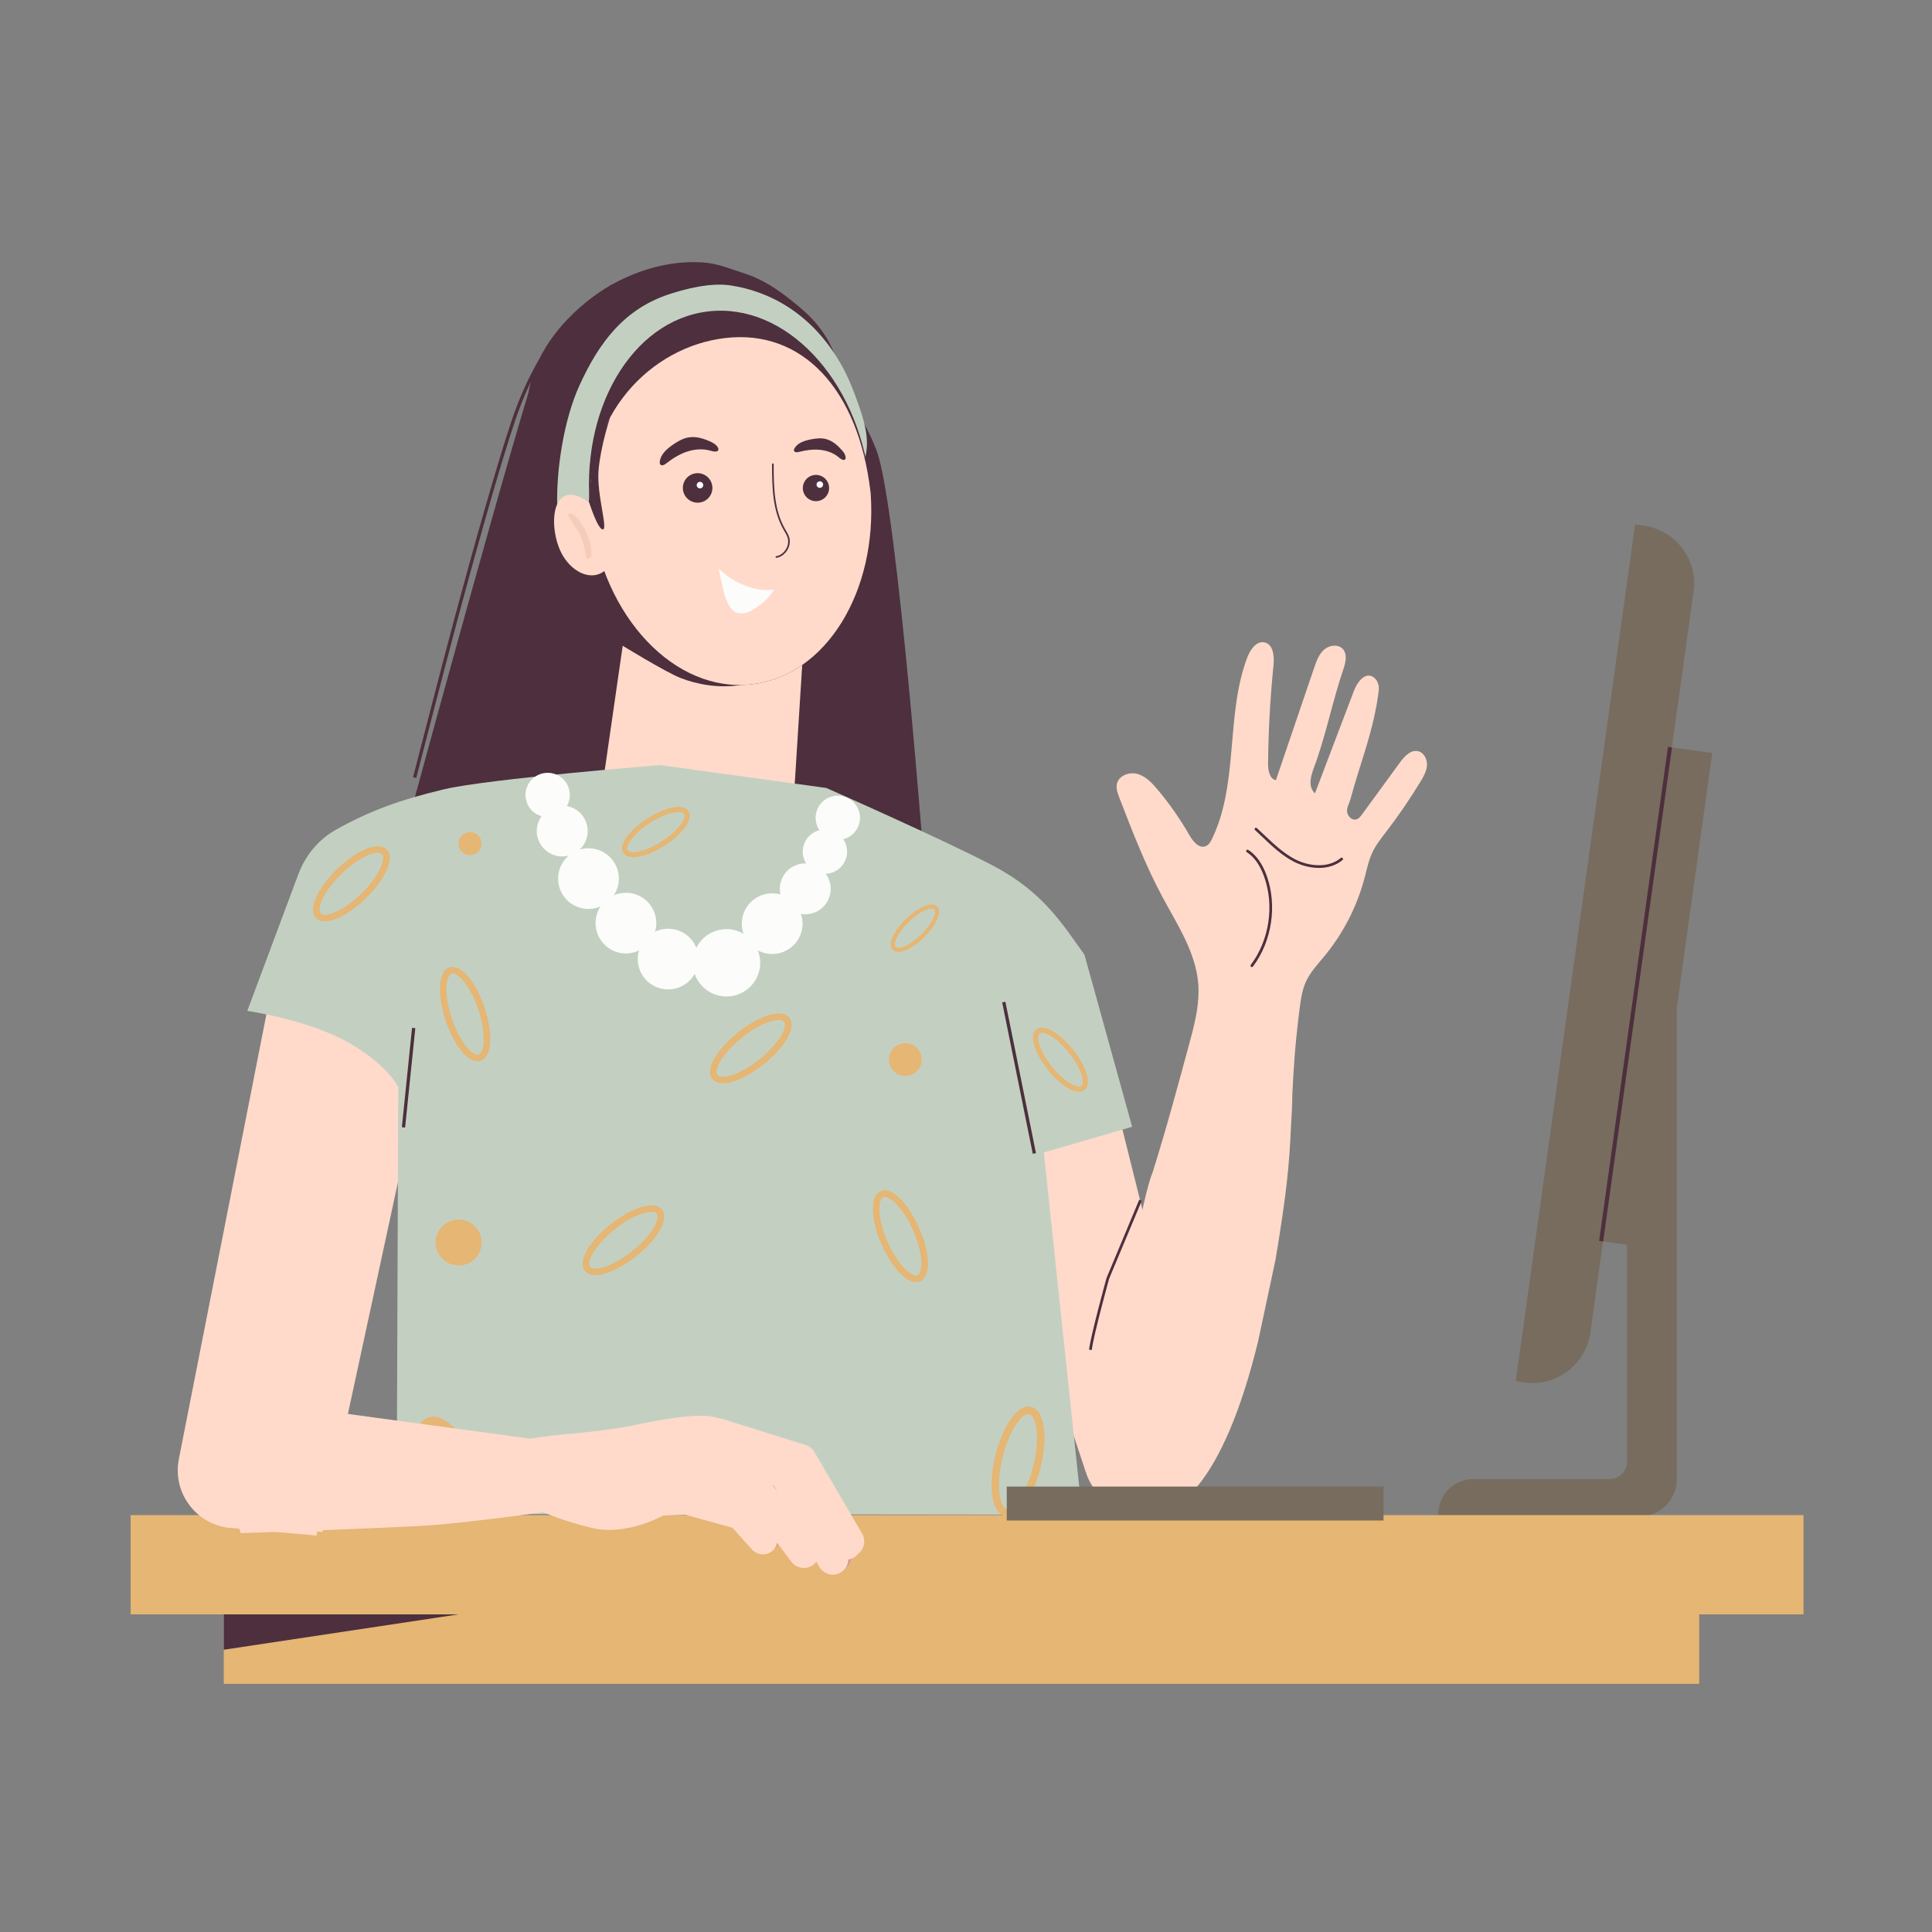 <svg width="500" height="500" viewBox="0 0 500 500" fill="none" xmlns="http://www.w3.org/2000/svg">
<rect x="0" y="0" width="500" height="500" fill="#808080" stroke="none"/>
<g id="Untitled design (10) 1">
<path id="Vector" d="M421.109 237.979V378.141C421.109 380.708 419.021 382.797 416.448 382.797H381.25C376.281 382.797 372.25 386.818 372.25 391.786V392.109C372.25 392.281 372.396 392.432 372.573 392.432H424.318C429.646 392.432 433.964 388.115 433.964 382.797V237.979C433.964 237.802 433.818 237.656 433.641 237.656H421.427C421.25 237.656 421.109 237.802 421.109 237.979Z" fill="#776C5E"/>
<g id="Group">
<path id="Vector_2" d="M466.745 417.797H33.807V392.109H466.745V417.797Z" fill="#E5B674"/>
</g>
<path id="Vector_3" d="M72.598 249L47.286 377.62C45.51 386.62 52.234 394.031 61.405 394.438L83.442 396.464L109.327 276.604L72.598 249Z" fill="#FFDACA"/>
<path id="Vector_4" d="M107.724 201.333C107.797 201.047 115.094 172.693 118.578 159.719C122.974 143.323 129.474 120.146 133.328 108.797C137.5 96.495 142.76 89.516 142.812 89.443L142.141 88.932C142.083 89 136.75 96.083 132.526 108.521C128.667 119.891 122.156 143.089 117.755 159.5C114.271 172.474 106.974 200.839 106.901 201.12L107.724 201.333Z" fill="#4D2F3D"/>
<path id="Vector_5" d="M158.375 73.635C158.375 73.635 143.542 83.156 139.167 94.344C134.797 105.526 106.734 208.635 106.734 208.635L239.375 226.568C239.375 226.568 232.245 130.984 226.88 116.651C221.521 102.312 203.135 78.948 203.135 78.948L158.375 73.635Z" fill="#4D2F3D"/>
<g id="Group_2">
<path id="Vector_6" d="M216.99 95.24C215.823 89.479 212.417 84.307 207.995 80.427C203.568 76.547 198.474 72.635 192.87 70.833C189.979 69.906 186.323 68.438 183.307 68.068C172.964 66.792 161.234 70.823 152.979 77.177C144.724 83.526 138.078 92.073 136.667 102.385C136.172 106.031 135.844 111.984 135.995 115.661C136.245 121.604 137.729 125.635 139.193 131.401C139.828 133.906 144.016 142.958 144.99 144.62C146.578 147.339 149.073 150.328 151.854 151.813C154.677 153.318 158.635 153.948 161.807 154.406C167.323 155.208 169.375 146.255 174.078 143.281C181.245 138.745 187.62 133.089 193.964 127.458C198.552 123.385 203.141 119.313 207.734 115.245C209.042 114.083 210.344 112.922 211.505 111.615C215 107.677 217.005 102.453 217.031 97.188C217.036 96.953 217.089 96.646 217.323 96.62C217.557 96.594 217.396 97.094 217.292 96.88L216.99 95.24Z" fill="#4D2F3D"/>
</g>
<path id="Vector_7" d="M144.214 131.068C143.922 121.484 145.958 108.557 149.927 99.828C155.12 88.391 161.776 79.693 173.776 75.948C176.932 74.963 183.625 73.026 189.104 73.87C202.391 75.927 212.536 84.188 218.661 96.146C219.964 98.682 220.974 101.359 221.937 104.042C223.37 108.036 224.729 112.219 224.276 116.438C223.74 121.521 220.573 126.042 216.599 129.26C212.62 132.474 207.859 134.557 203.12 136.474C198.74 138.245 194.286 139.927 189.63 140.693C184.75 141.495 179.766 141.276 174.833 140.958C168.589 140.552 162.354 139.99 156.141 139.266C153.802 138.99 151.417 138.682 149.292 137.661C147.172 136.641 145.323 134.766 144.948 132.443L144.214 131.068Z" fill="#C3D0C1"/>
<path id="Vector_8" d="M151.781 232.016L203.641 235.182L208.734 154.276L163.422 151.427L151.781 232.016Z" fill="#FFDACA"/>
<path id="Vector_9" d="M191.672 177.276C185.708 178.234 180.062 177 176.146 175.469C172.229 173.943 160.792 166.901 160.792 166.901L161.271 157.422L191.672 177.276Z" fill="#4D2F3D"/>
<path id="Vector_10" d="M71.604 249L46.286 377.615C44.515 386.62 51.177 395.083 60.349 395.49L81.89 397.396L108.328 276.604L71.604 249Z" fill="#FFDACA"/>
<path id="Vector_11" d="M194.641 177.089C213.807 174.833 227.12 153.026 225.328 127.661C225.255 126.646 225.161 125.625 225.042 124.599C221.896 97.953 203.193 78.25 183.26 80.599C163.432 82.932 149.859 106.214 152.828 132.698C152.839 132.828 152.849 132.958 152.87 133.089C156.01 159.74 174.714 179.438 194.641 177.089Z" fill="#4D2F3D"/>
<path id="Vector_12" d="M194.641 177.089C213.807 174.833 227.12 153.026 225.328 127.661C225.318 127.531 225.297 127.406 225.281 127.271C222.141 100.62 207.578 85.135 187.651 87.484C168.484 89.734 151.031 107.333 152.828 132.698C152.839 132.828 152.849 132.958 152.87 133.089C156.01 159.74 174.714 179.438 194.641 177.089Z" fill="#FFDACA"/>
<path id="Vector_13" d="M287.859 281.812L308.734 365.354L280.927 380.729L248.161 282.521L287.859 281.812Z" fill="#FFDACA"/>
<path id="Vector_14" d="M144.917 142.339C147.083 147.276 151.714 150.021 155.26 148.469C158.802 146.917 159.922 141.651 157.755 136.719C155.594 131.776 149.74 126.786 146.198 128.339C142.651 129.891 142.745 137.401 144.917 142.339Z" fill="#FFDACA"/>
<path id="Vector_15" d="M142.461 391.84L280.072 392L270.147 298.256L293 291.609L280.657 247.075C274.906 239.073 269.944 230.869 257.148 224.118C244.352 217.367 213.845 203.923 213.845 203.923L170.815 198C170.815 198 126.332 201.569 115.004 204.249C103.271 207.027 95.357 210.001 86.825 214.796C82.467 217.254 79.048 221.33 77.193 226.301L64 261.617C64 261.617 80.073 263.939 90.484 269.992C100.896 276.044 103.063 281.45 103.063 281.45L102.652 391.84H142.461Z" fill="#C3D0C1"/>
<path id="Vector_16" d="M157.885 108.057C157.885 108.057 155.411 115.5 154.901 121.745C154.396 127.995 157.37 136.885 156.031 137.005C154.693 137.13 152.401 129.792 152.401 129.792L153.667 115.797L157.885 108.057Z" fill="#4D2F3D"/>
<path id="Vector_17" d="M211.573 213.943C212.849 216.839 216.234 218.161 219.13 216.896C222.031 215.625 223.354 212.245 222.083 209.349C220.812 206.448 217.432 205.13 214.526 206.396C211.625 207.667 210.302 211.047 211.573 213.943Z" fill="#FCFCFB"/>
<path id="Vector_18" d="M208.24 222.708C209.51 225.609 212.891 226.927 215.792 225.656C218.693 224.385 220.016 221.005 218.745 218.109C217.474 215.208 214.089 213.891 211.187 215.161C208.286 216.432 206.969 219.813 208.24 222.708Z" fill="#FCFCFB"/>
<path id="Vector_19" d="M136.483 208.03C137.754 210.931 141.139 212.249 144.04 210.978C146.941 209.712 148.259 206.332 146.988 203.431C145.717 200.535 142.337 199.212 139.436 200.483C136.535 201.754 135.212 205.134 136.483 208.03Z" fill="#FCFCFB"/>
<path id="Vector_20" d="M202.37 232.672C203.828 236 207.714 237.516 211.042 236.057C214.375 234.594 215.891 230.714 214.432 227.391C212.974 224.063 209.089 222.547 205.755 224C202.422 225.464 200.906 229.344 202.37 232.672Z" fill="#FCFCFB"/>
<path id="Vector_21" d="M139.474 217.703C140.932 221.031 144.818 222.547 148.146 221.094C151.479 219.63 153 215.755 151.536 212.427C150.078 209.094 146.193 207.578 142.865 209.036C139.531 210.5 138.01 214.38 139.474 217.703Z" fill="#FCFCFB"/>
<path id="Vector_22" d="M192.646 242.193C194.385 246.167 199.021 247.974 203 246.234C206.974 244.495 208.781 239.865 207.042 235.891C205.297 231.922 200.661 230.109 196.687 231.849C192.714 233.594 190.901 238.219 192.646 242.193Z" fill="#FCFCFB"/>
<path id="Vector_23" d="M145.099 230.536C146.844 234.505 151.479 236.312 155.458 234.573C159.432 232.833 161.24 228.203 159.495 224.229C157.755 220.26 153.12 218.448 149.146 220.187C145.172 221.932 143.359 226.562 145.099 230.536Z" fill="#FCFCFB"/>
<path id="Vector_24" d="M154.792 242.047C156.531 246.021 161.167 247.833 165.141 246.089C169.12 244.349 170.932 239.719 169.187 235.745C167.448 231.771 162.812 229.964 158.833 231.708C154.859 233.443 153.047 238.078 154.792 242.047Z" fill="#FCFCFB"/>
<path id="Vector_25" d="M165.719 251.359C167.458 255.333 172.094 257.141 176.073 255.401C180.047 253.661 181.859 249.026 180.115 245.057C178.375 241.083 173.734 239.276 169.76 241.016C165.786 242.76 163.974 247.385 165.719 251.359Z" fill="#FCFCFB"/>
<path id="Vector_26" d="M180.031 252.672C181.964 257.078 187.109 259.083 191.521 257.156C195.938 255.224 197.943 250.078 196.01 245.672C194.078 241.266 188.932 239.255 184.521 241.193C180.109 243.12 178.099 248.26 180.031 252.672Z" fill="#FCFCFB"/>
<path id="Vector_27" d="M104.844 291.807L107.484 266.094L106.635 266L104 291.719L104.844 291.807Z" fill="#4D2F3D"/>
<path id="Vector_28" d="M267.276 298.594L268.109 298.427L260.198 259.255L259.365 259.422L267.276 298.594Z" fill="#4D2F3D"/>
<path id="Vector_29" d="M228.589 309.839C227.875 310.146 227.5 311.536 227.609 313.464C227.729 315.76 228.479 318.573 229.714 321.391C230.953 324.208 232.516 326.667 234.12 328.313C235.464 329.698 236.745 330.359 237.458 330.052C238.167 329.74 238.542 328.349 238.438 326.422C238.318 324.13 237.568 321.313 236.328 318.495C235.094 315.677 233.531 313.219 231.927 311.573C230.802 310.417 229.719 309.76 228.979 309.76C228.839 309.76 228.708 309.786 228.589 309.839ZM232.901 329.5C231.156 327.708 229.474 325.073 228.161 322.073C226.844 319.078 226.047 316.047 225.906 313.557C225.755 310.786 226.469 308.911 227.906 308.281C229.349 307.651 231.208 308.396 233.146 310.391C234.885 312.182 236.573 314.813 237.891 317.813C239.203 320.813 240 323.839 240.135 326.328C240.286 329.104 239.578 330.979 238.135 331.609C237.802 331.75 237.453 331.823 237.078 331.823C235.839 331.823 234.391 331.026 232.901 329.5Z" fill="#E5B674"/>
<path id="Vector_30" d="M114.203 392.807L116.24 391.484C115.083 389.714 114.036 387.75 113.109 385.641C111.344 381.625 110.276 377.599 110.099 374.323C109.948 371.568 110.49 369.583 111.505 369.135C113.474 368.276 118.635 372.563 122.557 381.505C124.208 385.271 125.266 389.083 125.526 392.25L127.948 392.047C127.661 388.625 126.536 384.536 124.781 380.536C121.24 372.458 115.042 364.943 110.531 366.917C108.469 367.813 107.458 370.495 107.672 374.453C107.865 378.016 109.005 382.333 110.885 386.62C111.865 388.844 112.979 390.927 114.203 392.807Z" fill="#E5B674"/>
<path id="Vector_31" d="M235.198 238.583C232.094 241.589 231.115 244.391 231.781 245.073C232.12 245.422 233.031 245.339 234.151 244.849C235.479 244.266 236.979 243.203 238.37 241.849C239.766 240.495 240.875 239.026 241.495 237.714C242.016 236.609 242.125 235.708 241.786 235.354C241.646 235.214 241.417 235.141 241.104 235.141C239.932 235.141 237.646 236.198 235.198 238.583ZM231.01 245.818C229.49 244.26 231.646 240.526 234.448 237.813C237.245 235.094 241.036 233.052 242.557 234.609C243.245 235.318 243.214 236.583 242.464 238.172C241.792 239.594 240.604 241.177 239.12 242.615C237.635 244.057 236.021 245.198 234.578 245.828C233.776 246.182 233.063 246.354 232.458 246.354C231.849 246.354 231.359 246.177 231.01 245.818Z" fill="#E5B674"/>
<path id="Vector_32" d="M95.11 221.389C93.001 222.305 90.626 223.993 88.418 226.139C83.511 230.904 81.965 235.337 83.011 236.415C83.558 236.972 84.991 236.842 86.761 236.061C88.871 235.144 91.241 233.451 93.454 231.311C95.657 229.17 97.418 226.842 98.397 224.764C99.22 223.019 99.397 221.592 98.855 221.035C98.636 220.805 98.267 220.696 97.782 220.696C97.084 220.696 96.157 220.93 95.11 221.389ZM81.793 237.597C79.392 235.128 82.803 229.222 87.235 224.92C89.584 222.639 92.142 220.831 94.428 219.831C96.975 218.717 98.98 218.722 100.074 219.852C101.173 220.977 101.121 222.977 99.933 225.493C98.866 227.748 96.985 230.248 94.636 232.529C92.287 234.811 89.73 236.618 87.444 237.618C86.178 238.175 85.043 238.451 84.09 238.451C83.131 238.451 82.35 238.165 81.793 237.597Z" fill="#E5B674"/>
<path id="Vector_33" d="M166.219 314.078C164.031 314.786 161.5 316.229 159.089 318.151C156.687 320.068 154.708 322.208 153.531 324.182C152.536 325.833 152.219 327.24 152.708 327.849C153.646 329.026 158.245 328.052 163.594 323.792C166 321.875 167.979 319.734 169.161 317.76C170.151 316.104 170.464 314.698 169.984 314.089C169.734 313.786 169.25 313.63 168.594 313.63C167.943 313.63 167.13 313.781 166.219 314.078ZM151.375 328.906C150.401 327.677 150.646 325.693 152.068 323.307C153.354 321.167 155.469 318.865 158.031 316.823C160.599 314.781 163.312 313.229 165.693 312.458C168.339 311.604 170.333 311.807 171.307 313.031C172.292 314.26 172.047 316.25 170.615 318.63C169.333 320.771 167.214 323.078 164.656 325.12C161.198 327.875 156.984 330.01 154.083 330.01C152.932 330.01 151.99 329.672 151.375 328.906Z" fill="#E5B674"/>
<path id="Vector_34" d="M116.859 251.979C115.432 252.458 114.771 257.104 116.943 263.594C117.917 266.505 119.255 269.099 120.708 270.885C121.922 272.38 123.135 273.161 123.87 272.911C124.609 272.667 125.109 271.312 125.177 269.385C125.26 267.089 124.771 264.219 123.792 261.302C122.812 258.385 121.479 255.797 120.031 254.01C118.964 252.698 117.896 251.937 117.156 251.937C117.052 251.937 116.953 251.953 116.859 251.979ZM119.385 271.948C117.812 270.01 116.37 267.234 115.328 264.13C113.37 258.276 113.052 251.464 116.323 250.37C117.812 249.875 119.599 250.786 121.349 252.943C122.922 254.88 124.365 257.656 125.401 260.76C126.443 263.87 126.969 266.953 126.875 269.443C126.776 272.224 125.901 274.026 124.411 274.521C124.146 274.609 123.87 274.656 123.589 274.656C122.286 274.656 120.823 273.724 119.385 271.948Z" fill="#E5B674"/>
<path id="Vector_35" d="M199.172 264.427C196.99 265.141 194.458 266.583 192.052 268.5C189.646 270.417 187.667 272.563 186.484 274.531C185.495 276.193 185.182 277.594 185.661 278.203C186.151 278.807 187.589 278.813 189.427 278.214C191.62 277.505 194.146 276.063 196.557 274.146C198.958 272.224 200.937 270.083 202.115 268.115C203.109 266.458 203.427 265.052 202.937 264.448C202.698 264.135 202.208 263.984 201.547 263.984C200.901 263.984 200.083 264.135 199.172 264.427ZM184.339 279.26C183.354 278.031 183.599 276.042 185.031 273.661C186.312 271.521 188.432 269.214 190.99 267.177C193.552 265.13 196.276 263.583 198.651 262.813C201.297 261.953 203.292 262.156 204.271 263.385C205.245 264.615 205 266.599 203.578 268.984C202.292 271.13 200.177 273.432 197.615 275.474C195.047 277.51 192.333 279.063 189.953 279.833C188.88 280.182 187.906 280.354 187.073 280.354C185.854 280.354 184.917 279.984 184.339 279.26Z" fill="#E5B674"/>
<path id="Vector_36" d="M174.12 210.339C172.349 210.719 170.25 211.646 168.214 212.953C163.682 215.859 161.797 219.031 162.432 220.031C163.073 221.026 166.75 220.635 171.281 217.729C173.318 216.427 175.036 214.906 176.12 213.458C177.031 212.245 177.391 211.167 177.057 210.656C176.854 210.328 176.328 210.161 175.594 210.161C175.167 210.161 174.667 210.224 174.12 210.339ZM161.307 220.75C159.844 218.469 163.401 214.453 167.495 211.828C169.661 210.438 171.917 209.443 173.839 209.031C175.969 208.573 177.521 208.891 178.187 209.932C178.854 210.969 178.5 212.51 177.193 214.26C176.016 215.833 174.172 217.464 172.005 218.854C169.297 220.589 166.135 221.859 163.88 221.859C162.724 221.859 161.807 221.526 161.307 220.75Z" fill="#E5B674"/>
<path id="Vector_37" d="M269.021 267.453C268.542 267.833 268.536 268.964 269.005 270.411C269.568 272.13 270.703 274.12 272.214 276.01C273.724 277.901 275.411 279.453 276.964 280.38C278.271 281.161 279.375 281.411 279.854 281.031C280.333 280.646 280.333 279.516 279.865 278.068C279.307 276.349 278.167 274.365 276.656 272.474C275.151 270.578 273.464 269.031 271.911 268.099C271.01 267.557 270.203 267.276 269.635 267.276C269.38 267.276 269.167 267.333 269.021 267.453ZM276.276 281.531C274.594 280.521 272.776 278.854 271.172 276.839C269.563 274.828 268.344 272.693 267.734 270.823C267.057 268.745 267.219 267.177 268.188 266.406C269.156 265.641 270.719 265.833 272.599 266.953C274.286 267.964 276.099 269.625 277.708 271.641C279.313 273.656 280.531 275.792 281.135 277.656C281.813 279.74 281.651 281.307 280.688 282.073C280.297 282.38 279.813 282.536 279.245 282.536C278.411 282.536 277.396 282.198 276.276 281.531Z" fill="#E5B674"/>
<path id="Vector_38" d="M192.891 373.63C189.479 372.672 186.146 372.266 183.51 372.49C181.292 372.672 179.766 373.323 179.521 374.187C179.281 375.042 180.245 376.391 182.036 377.708C184.172 379.276 187.224 380.667 190.635 381.625C198.219 383.755 203.531 382.74 204 381.068C204.474 379.401 200.469 375.76 192.891 373.63ZM190.104 383.505C186.474 382.484 183.198 380.984 180.88 379.281C178.297 377.391 177.151 375.391 177.641 373.651C178.13 371.917 180.156 370.807 183.344 370.542C186.208 370.302 189.792 370.729 193.417 371.75C200.266 373.672 206.958 377.781 205.885 381.604C205.255 383.839 202.297 384.766 198.578 384.766C195.948 384.766 192.943 384.302 190.104 383.505Z" fill="#E5B674"/>
<path id="Vector_39" d="M259.448 377.255C258.625 380.667 258.354 383.979 258.677 386.583C258.948 388.766 259.651 390.255 260.51 390.458C262.188 390.854 265.641 386.766 267.464 379.177C268.281 375.766 268.557 372.453 268.234 369.849C267.964 367.667 267.26 366.182 266.396 365.974C266.323 365.953 266.245 365.948 266.161 365.948C264.422 365.948 261.193 370.01 259.448 377.255ZM260.057 392.344C258.318 391.927 257.141 389.964 256.75 386.818C256.401 383.99 256.688 380.432 257.563 376.807C259.208 369.953 263.021 363.177 266.849 364.089C268.594 364.51 269.766 366.469 270.161 369.615C270.51 372.443 270.219 375.995 269.349 379.63C267.802 386.057 264.344 392.432 260.766 392.432C260.531 392.432 260.292 392.401 260.057 392.344Z" fill="#E5B674"/>
<path id="Vector_40" d="M113.25 323.953C114.573 326.958 118.078 328.328 121.089 327.01C124.094 325.693 125.464 322.188 124.151 319.182C122.828 316.177 119.323 314.807 116.312 316.125C113.302 317.443 111.932 320.943 113.25 323.953Z" fill="#E5B674"/>
<path id="Vector_41" d="M230.406 275.906C231.349 278.057 233.854 279.031 236 278.089C238.151 277.151 239.13 274.646 238.188 272.5C237.25 270.349 234.74 269.375 232.594 270.318C230.443 271.255 229.464 273.76 230.406 275.906Z" fill="#E5B674"/>
<path id="Vector_42" d="M118.932 219.516C119.589 221.016 121.344 221.703 122.849 221.047C124.354 220.385 125.036 218.63 124.38 217.13C123.719 215.625 121.969 214.943 120.458 215.604C118.953 216.26 118.271 218.01 118.932 219.516Z" fill="#E5B674"/>
<path id="Vector_43" d="M150.411 139.005C151.823 142.224 151.333 145.089 152.411 144.615C153.484 144.146 153.214 141.151 151.797 137.932C150.385 134.714 148.37 132.484 147.292 132.958C146.219 133.427 149 135.781 150.411 139.005Z" fill="#F5CBB9"/>
<path id="eye" d="M177.042 127.807C177.891 129.74 180.146 130.62 182.083 129.776C184.016 128.927 184.896 126.677 184.047 124.74C183.198 122.812 180.943 121.927 179.01 122.776C177.078 123.62 176.193 125.88 177.042 127.807Z" fill="#4D2F3D"/>
<path id="eye_2" d="M208.057 127.672C208.813 129.385 210.818 130.172 212.536 129.417C214.255 128.661 215.036 126.661 214.286 124.943C213.531 123.224 211.531 122.443 209.807 123.193C208.089 123.948 207.307 125.953 208.057 127.672Z" fill="#4D2F3D"/>
<path id="Vector_44" d="M178.214 113.198C176.672 113.458 175.292 114.286 174.01 115.182C172.495 116.25 170.953 117.63 170.75 119.474C170.719 119.74 170.729 120.036 170.911 120.229C171.281 120.646 171.958 120.297 172.396 119.953C174.021 118.667 175.807 117.547 177.776 116.891C179.74 116.234 181.906 116.063 183.896 116.651C186.849 117.531 186.271 115.432 184.161 114.432C182.318 113.568 180.281 112.854 178.214 113.198Z" fill="#4D2F3D"/>
<path id="Vector_45" d="M213.75 113.625C212.432 113.292 211.047 113.469 209.719 113.74C208.141 114.057 206.432 114.615 205.63 116.01C205.51 116.208 205.417 116.448 205.49 116.667C205.641 117.125 206.302 117.083 206.771 116.958C208.505 116.505 210.318 116.24 212.109 116.406C213.901 116.568 215.677 117.182 217.052 118.344C219.089 120.073 219.365 118.208 218.036 116.677C216.875 115.349 215.505 114.073 213.75 113.625Z" fill="#4D2F3D"/>
<path id="Vector_46" d="M180.375 125.885C180.563 126.318 181.063 126.51 181.495 126.323C181.922 126.135 182.12 125.635 181.932 125.208C181.74 124.776 181.24 124.578 180.813 124.771C180.38 124.958 180.188 125.458 180.375 125.885Z" fill="#FCFCFB"/>
<path id="Vector_47" d="M211.391 125.745C211.578 126.177 212.078 126.37 212.51 126.182C212.943 125.995 213.135 125.495 212.948 125.068C212.76 124.635 212.255 124.443 211.828 124.63C211.401 124.818 211.203 125.318 211.391 125.745Z" fill="#FCFCFB"/>
<path id="Vector_48" d="M200.927 144.37C202.068 144.172 203.073 143.464 203.719 142.417C204.37 141.375 204.568 140.161 204.25 139.083C204.063 138.422 203.714 137.833 203.375 137.26C203.302 137.125 203.224 136.995 203.146 136.865C200.432 132.099 200.219 126.474 200.229 120.151C200.229 120.031 200.135 119.938 200.016 119.938C199.901 119.938 199.802 120.031 199.802 120.146C199.792 126.531 200.01 132.219 202.776 137.073C202.854 137.208 202.932 137.339 203.01 137.474C203.333 138.026 203.667 138.594 203.844 139.203C204.125 140.161 203.948 141.25 203.359 142.193C202.776 143.135 201.875 143.776 200.885 143.948C200.776 143.969 200.698 144.083 200.714 144.198C200.734 144.297 200.823 144.37 200.927 144.37Z" fill="#4D2F3D"/>
<path id="Vector_49" d="M200.427 152.573C195.505 153.417 189.448 150.646 185.958 147.078C186.49 149.391 186.812 151.109 187.349 153.417C187.708 154.979 189.005 157.984 190.516 158.521C191.906 159.016 193.641 158.609 194.875 157.792C196.573 156.672 198.312 155.51 199.437 153.818L200.427 152.573Z" fill="#FCFCFB"/>
<path id="hand" d="M288.521 343.203C291.208 337.156 295.781 309.188 298.255 303.547C301.839 292.135 304.974 280.552 308.12 268.859C309.375 264.193 310.49 259.385 310.104 254.563C309.453 246.448 304.714 239.344 300.859 232.172C296.432 223.927 293.052 215.172 289.682 206.443C289.229 205.276 288.776 204.021 289.068 202.807C289.583 200.672 292.292 199.703 294.401 200.302C296.516 200.906 298.115 202.604 299.531 204.281C302.646 207.979 305.427 211.958 307.828 216.156C308.75 217.771 310.328 219.698 312.047 218.984C312.849 218.651 313.318 217.823 313.698 217.042C320.646 202.62 317.135 185.099 322.802 170.13C323.568 168.109 325.172 165.786 327.281 166.26C329.563 166.771 329.813 169.885 329.578 172.214C328.724 180.635 328.255 189.109 328.177 197.578C328.161 199.307 328.51 201.516 330.198 201.922C333.5 192.219 336.807 182.51 340.109 172.802C340.688 171.109 341.318 169.328 342.661 168.135C344.005 166.948 346.297 166.63 347.516 167.953C348.766 169.318 348.245 171.479 347.651 173.229C345.068 180.828 343.417 188.885 340.833 196.474C339.776 199.589 337.958 203.026 340.307 205.333C343.667 196.49 347.026 187.646 350.391 178.802C351.193 176.698 352.99 174.125 355.052 175.026C356.354 175.594 356.995 177.245 356.828 178.651C355.531 189.203 352.057 197.24 349.505 206.797C349.203 207.922 348.495 208.964 348.635 210.115C348.776 211.266 349.885 212.375 351 212.068C351.656 211.885 352.109 211.302 352.505 210.755C355.776 206.276 359.047 201.792 362.318 197.313C363.469 195.74 365.089 193.969 366.995 194.406C368.516 194.75 369.385 196.474 369.302 198.026C369.214 199.578 368.406 200.995 367.599 202.323C364.885 206.781 361.932 211.094 358.76 215.24C357.479 216.906 356.151 218.563 355.24 220.453C354.208 222.599 353.74 224.964 353.13 227.266C351.182 234.615 347.63 241.531 342.797 247.401C341.073 249.495 339.167 251.495 338.026 253.953C336.958 256.245 336.63 258.797 336.307 261.302C335.167 270.182 334.729 277.182 334.448 283.458C334.422 286 334.302 288.693 334.109 291.51C333.651 301.828 332.917 309.156 330.115 325.927C330.115 325.927 325.766 346.422 325.568 347.245C316.573 384.109 304 394.146 294.542 391.844C285.089 389.536 270.625 383.453 288.521 343.203Z" fill="#FFDACA"/>
<path id="Vector_50" d="M282.552 349.375C282.906 345.953 286.99 331.099 287.031 330.948L295.479 310.755L294.833 310.484L286.375 330.724C286.187 331.375 282.219 345.828 281.854 349.307L282.552 349.375Z" fill="#4D2F3D"/>
<path id="Vector_51" d="M157.938 390.932C158.62 391.099 159.432 391.281 159.87 391.312L160.641 391.406L161.333 391.458L162.021 391.505C162.245 391.521 162.448 391.526 162.667 391.536C163.094 391.552 163.536 391.578 163.943 391.578C165.62 391.625 167.234 391.609 168.849 391.594C170.453 391.573 172.047 391.531 173.641 391.484C175.24 391.432 176.813 391.365 178.422 391.292L177.177 391.073L193.099 395.458C195.24 396.047 197.458 394.786 198.052 392.646C198.609 390.62 197.495 388.526 195.563 387.807L180.073 382.094C179.807 381.995 179.531 381.932 179.26 381.906L178.823 381.87C177.318 381.656 175.776 381.427 174.255 381.193C172.729 380.953 171.214 380.708 169.714 380.443C168.214 380.177 166.714 379.906 165.292 379.599C164.927 379.526 164.594 379.443 164.245 379.365C164.073 379.323 163.891 379.286 163.729 379.24L163.26 379.115C163.104 379.073 162.938 379.031 162.792 378.99L162.422 378.859C162.083 378.766 162.156 378.714 162.083 378.682L161.885 378.604C158.552 377.286 154.781 378.917 153.458 382.245C152.135 385.573 153.766 389.344 157.104 390.661C157.365 390.766 157.667 390.865 157.938 390.932Z" fill="#C67982"/>
<path id="Vector_52" d="M128.078 378.031C126.276 385.833 143.734 392.391 154.182 394.797C164.635 397.203 180.396 389.323 182.193 381.516C183.995 373.714 200.906 361.083 164.307 368.792C147.318 372.375 129.88 370.224 128.078 378.031Z" fill="#FFDACA"/>
<path id="Vector_53" d="M218.734 402.844C219.698 403.062 220.745 402.932 221.667 402.396C223.589 401.276 224.234 398.812 223.115 396.896L210.755 375.76C210.25 374.901 209.443 374.255 208.484 373.953L186.724 367.151C184.599 366.49 182.344 367.672 181.682 369.786C181.016 371.906 182.198 374.161 184.318 374.823L204.594 381.161L216.167 400.953C216.745 401.948 217.693 402.599 218.734 402.844Z" fill="#FFDACA"/>
<path id="Vector_54" d="M215.328 406.719C216.271 406.938 217.292 406.818 218.198 406.307C220.135 405.224 220.828 402.776 219.74 400.839L207.281 378.604C206.807 377.766 206.052 377.12 205.146 376.792L186.266 369.938C184.182 369.177 181.87 370.255 181.109 372.339C180.349 374.427 181.432 376.734 183.516 377.49L200.99 383.833L212.724 404.766C213.297 405.797 214.266 406.474 215.328 406.719Z" fill="#DD929B"/>
<path id="Vector_55" d="M207.828 404.99C208.943 405.25 210.167 405.026 211.156 404.281C212.927 402.948 213.281 400.432 211.948 398.656L198.203 380.432C197.635 379.677 196.813 379.146 195.891 378.938L182.599 375.875C180.438 375.38 178.276 376.724 177.776 378.885C177.276 381.052 178.63 383.208 180.792 383.708L192.656 386.438L205.521 403.495C206.109 404.281 206.938 404.786 207.828 404.99Z" fill="#DD929B"/>
<path id="Vector_56" d="M197.62 401.547C198.682 401.698 199.792 401.396 200.651 400.625C202.198 399.24 202.323 396.87 200.938 395.328L186.688 379.5C186.099 378.844 185.297 378.417 184.422 378.297L171.823 376.521C169.771 376.234 167.87 377.661 167.578 379.714C167.292 381.76 168.724 383.661 170.776 383.948L182.021 385.526L195.354 400.344C195.969 401.026 196.776 401.427 197.62 401.547Z" fill="#DD929B"/>
<path id="Vector_57" d="M137.234 372.339L50.281 360.521L60.427 394.073C60.427 394.073 97.917 392.995 108.698 392.323C119.891 391.625 144.375 388.13 144.375 388.13L137.234 372.339Z" fill="#FFDACA"/>
<path id="Vector_58" d="M323.979 250.281C324.083 250.281 324.193 250.229 324.26 250.141C329.188 243.578 330.583 234.344 327.818 226.625C326.693 223.49 325.083 221.245 323.042 219.953C322.875 219.854 322.661 219.901 322.557 220.063C322.458 220.229 322.505 220.443 322.667 220.547C324.578 221.75 326.083 223.875 327.156 226.859C329.849 234.365 328.49 243.344 323.698 249.719C323.583 249.875 323.615 250.094 323.771 250.208C323.833 250.255 323.906 250.281 323.979 250.281Z" fill="#4D2F3D"/>
<path id="Vector_59" d="M341.339 224.62C343.536 224.62 345.708 224.026 347.448 222.578C347.599 222.458 347.615 222.234 347.495 222.089C347.37 221.937 347.151 221.917 347 222.042C343.698 224.786 338.693 224.193 335.187 222.391C332.187 220.849 329.667 218.448 327.224 216.135C326.578 215.521 325.932 214.906 325.271 214.307C325.135 214.177 324.906 214.187 324.781 214.328C324.651 214.474 324.661 214.693 324.802 214.823C325.453 215.422 326.099 216.031 326.745 216.641C329.219 218.995 331.781 221.422 334.87 223.01C336.755 223.979 339.062 224.62 341.339 224.62Z" fill="#4D2F3D"/>
<path id="Vector_60" d="M157.234 391.63C157.917 391.797 158.734 391.979 159.167 392.01L159.948 392.104L160.635 392.156L161.318 392.208C161.542 392.219 161.75 392.224 161.964 392.234C162.396 392.25 162.833 392.276 163.245 392.281C164.922 392.323 166.531 392.312 168.146 392.292C169.755 392.271 171.349 392.229 172.943 392.182C174.536 392.13 176.109 392.068 177.724 391.995L176.479 391.771L192.396 396.156C194.542 396.745 196.76 395.49 197.349 393.349C197.906 391.323 196.797 389.224 194.865 388.505L179.37 382.786C179.104 382.687 178.833 382.63 178.568 382.604L178.125 382.568C176.62 382.354 175.073 382.125 173.552 381.891C172.036 381.651 170.516 381.406 169.01 381.146C167.516 380.88 166.016 380.609 164.589 380.302C164.224 380.229 163.891 380.141 163.542 380.062C163.375 380.021 163.193 379.984 163.036 379.943L162.557 379.812C162.406 379.771 162.234 379.729 162.094 379.687L161.719 379.557C161.385 379.464 161.453 379.411 161.38 379.38L161.187 379.302C157.854 377.984 154.078 379.609 152.76 382.943C151.437 386.271 153.068 390.042 156.401 391.365C156.667 391.469 156.969 391.562 157.234 391.63Z" fill="#FFDACA"/>
<path id="Vector_61" d="M127.38 378.724C125.583 386.531 143.036 393.089 153.484 395.495C163.932 397.896 179.693 390.021 181.495 382.219C183.292 374.411 200.208 361.781 163.609 369.495C146.615 373.078 129.182 370.922 127.38 378.724Z" fill="#FFDACA"/>
<path id="Vector_62" d="M218.036 403.536C219 403.76 220.047 403.63 220.969 403.094C222.885 401.974 223.536 399.51 222.411 397.594L210.057 376.464C209.552 375.599 208.74 374.953 207.786 374.656L186.021 367.854C183.901 367.193 181.646 368.37 180.979 370.49C180.318 372.609 181.5 374.859 183.62 375.521L203.896 381.859L215.464 401.651C216.052 402.646 216.995 403.302 218.036 403.536Z" fill="#FFDACA"/>
<path id="Vector_63" d="M214.63 407.417C215.573 407.635 216.589 407.516 217.495 407.005C219.437 405.922 220.125 403.474 219.042 401.536L206.583 379.302C206.109 378.464 205.354 377.818 204.443 377.49L185.568 370.635C183.484 369.875 181.172 370.953 180.411 373.036C179.651 375.125 180.729 377.432 182.818 378.188L200.292 384.531L212.021 405.464C212.599 406.495 213.562 407.172 214.63 407.417Z" fill="#FFDACA"/>
<path id="Vector_64" d="M207.125 405.688C208.25 405.948 209.469 405.729 210.453 404.984C212.229 403.646 212.583 401.125 211.245 399.359L197.505 381.13C196.932 380.375 196.115 379.844 195.193 379.63L181.901 376.573C179.734 376.073 177.573 377.427 177.078 379.589C176.578 381.75 177.927 383.906 180.094 384.406L191.958 387.135L204.818 404.193C205.417 404.979 206.24 405.484 207.125 405.688Z" fill="#FFDACA"/>
<path id="Vector_65" d="M196.917 402.245C197.979 402.396 199.099 402.094 199.953 401.323C201.495 399.938 201.62 397.568 200.234 396.026L185.99 380.198C185.401 379.542 184.594 379.115 183.724 378.99L171.12 377.224C169.068 376.932 167.172 378.365 166.88 380.411C166.594 382.464 168.021 384.354 170.073 384.646L181.323 386.229L194.651 401.042C195.271 401.724 196.073 402.13 196.917 402.245Z" fill="#FFDACA"/>
<path id="Vector_66" d="M138.953 374.818L52 363L62.286 396.781C62.286 396.781 99.635 395.479 110.417 394.802C121.604 394.104 146.094 390.609 146.094 390.609L138.953 374.818Z" fill="#FFDACA"/>
<g id="Group_3">
<path id="Vector_67" d="M439.75 435.776H57.911V417.474H439.75V435.776Z" fill="#E5B674"/>
</g>
<path id="Vector_68" d="M57.911 417.797H118.682L57.911 426.948V417.797Z" fill="#4D2F3D"/>
<path id="Vector_69" d="M392.271 357.464L394.49 357.771C402.776 358.927 410.432 353.146 411.589 344.865L438.302 153.109C439.453 144.828 433.667 137.182 425.38 136.031L423.161 135.724L392.271 357.464Z" fill="#776C5E"/>
<path id="Vector_70" d="M425.318 322.734L413.859 321.141L431.672 193.292L443.13 194.885L425.318 322.734Z" fill="#776C5E"/>
<path id="Vector_71" d="M414.901 321.286L413.859 321.141L431.672 193.292L432.708 193.438L414.901 321.286Z" fill="#4D2F3D"/>
<path id="Vector_72" d="M358.052 393.505H260.547V384.724H358.052V393.505Z" fill="#776C5E"/>
</g>
</svg>
